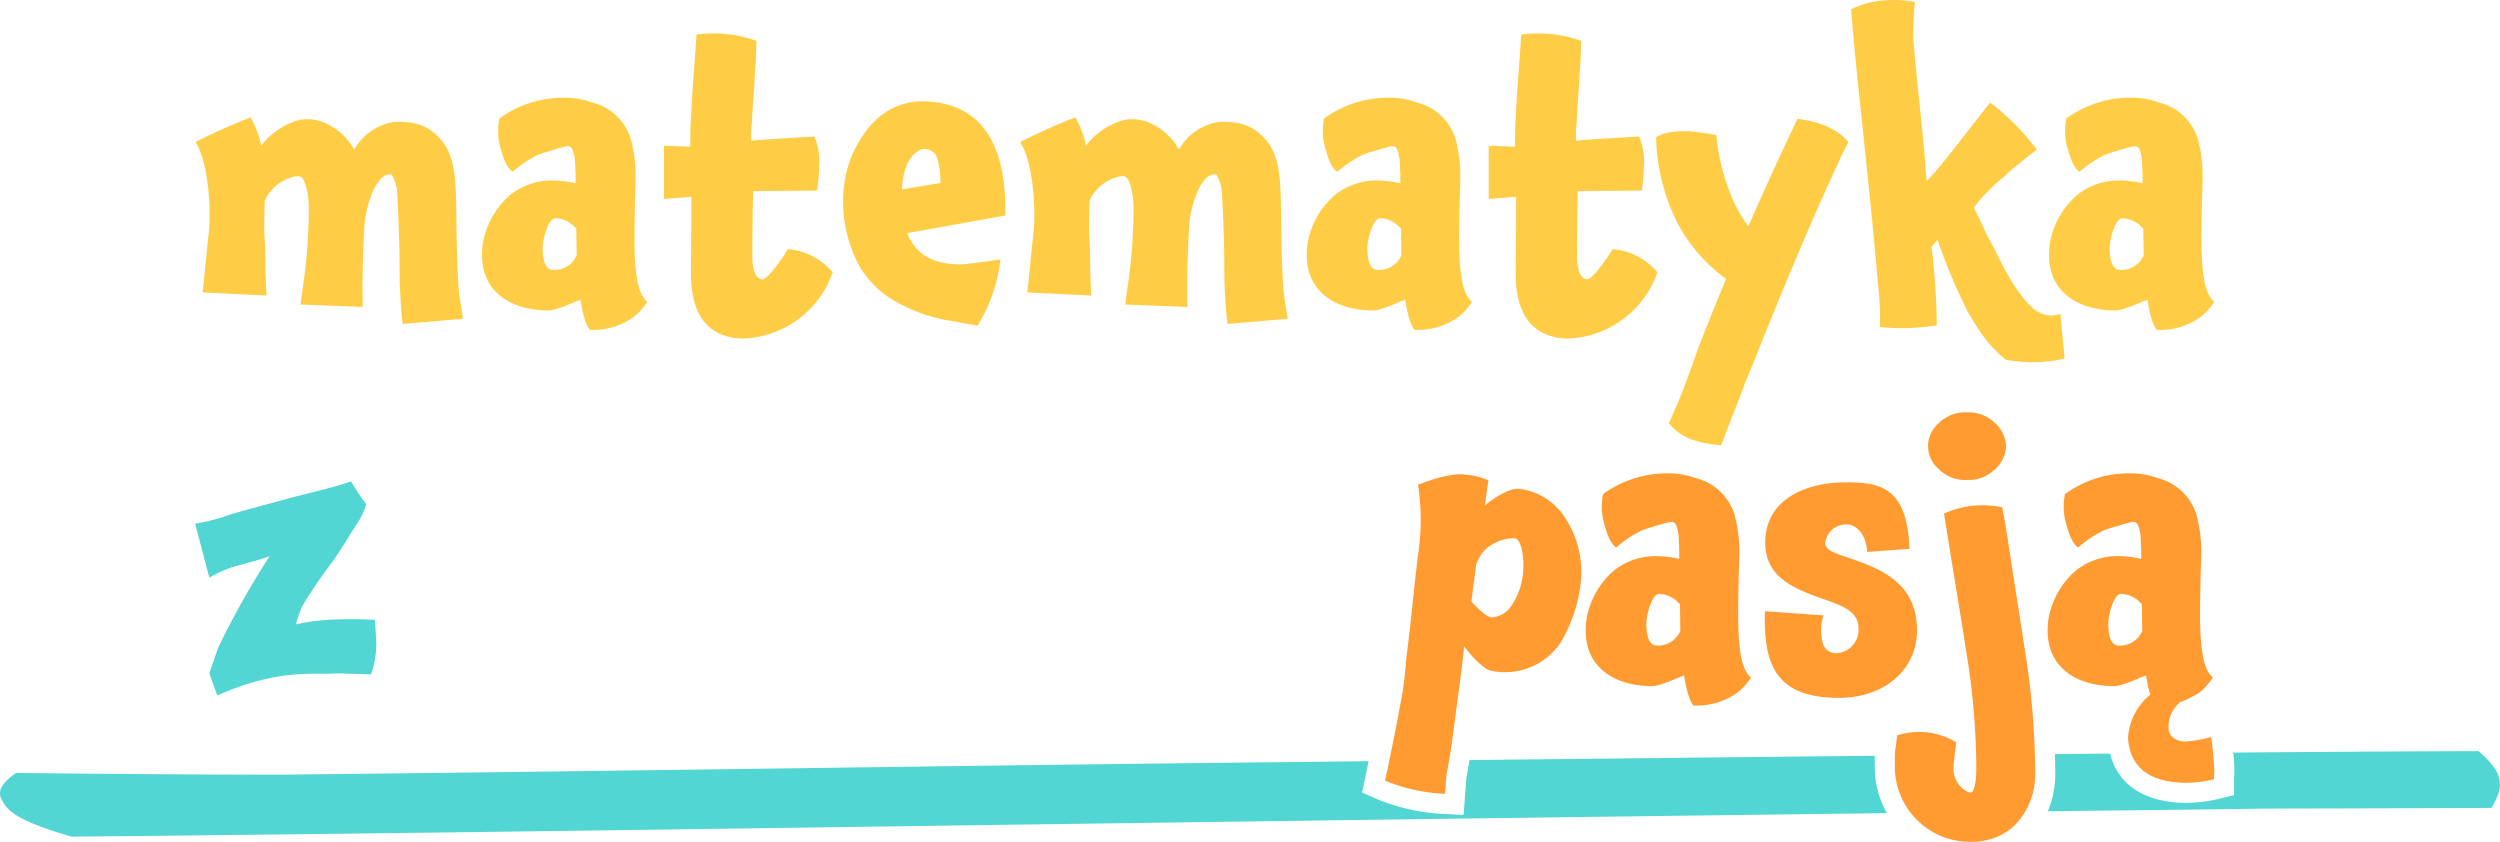 <svg id="Group_119" data-name="Group 119" xmlns="http://www.w3.org/2000/svg" xmlns:xlink="http://www.w3.org/1999/xlink" width="297.017" height="100" viewBox="0 0 297.017 100">
  <defs>
    <clipPath id="clip-path">
      <rect id="Rectangle_70" data-name="Rectangle 70" width="297.017" height="100" fill="none"/>
    </clipPath>
  </defs>
  <g id="Group_118" data-name="Group 118" clip-path="url(#clip-path)">
    <path id="Path_810" data-name="Path 810" d="M80.438,53.152l-7.164.618a60.332,60.332,0,0,1-.37-6.875c0-2.964-.206-7.946-.33-9.181a4.962,4.962,0,0,0-.617-1.688c-1.894-.371-3.17,4.076-3.252,6.422-.165,3.294-.247,6.34-.165,9.3l-7.41-.288.37-2.676a63.5,63.5,0,0,0,.618-8.851c0-1.318-.37-3.417-.988-3.665s-3.211.494-4.241,2.882c-.165,5.641.083,3.582.083,7.658,0,1.153.124,3.582.124,3.582l-7.616-.371c.083-.123.494-4.816.741-6.957.329-2.759,0-8.481-1.565-10.91A68.973,68.973,0,0,1,55.2,29.232a11.216,11.216,0,0,1,1.276,3.335,8.6,8.6,0,0,1,4.57-3.047,5.348,5.348,0,0,1,3.582.659,7.121,7.121,0,0,1,2.882,2.882,6.6,6.6,0,0,1,4.734-3.294c2.594-.123,4.323.494,5.846,2.429,1.606,2.182,1.482,5.475,1.565,8.563,0,2.758.124,6.545.247,8.522.042.947.329,2.429.536,3.87" transform="translate(-25.433 -15.28)" fill="#ffcd45"/>
    <path id="Path_811" data-name="Path 811" d="M137.94,50.417a8.29,8.29,0,0,1-5.146,1.482c-.741-.823-1.112-3.582-1.112-3.582-.906.329-2.8,1.276-3.829,1.276-4.24,0-7.863-2.058-7.863-6.587a8.339,8.339,0,0,1,.288-2.264,9.889,9.889,0,0,1,3.088-4.9,7.978,7.978,0,0,1,5.229-1.688,12.324,12.324,0,0,1,2.511.329V33.413l-.083-1.77c-.288-1.77-.618-1.647-1.441-1.441-.37.083-2.635.741-3.046.947a14.039,14.039,0,0,0-2.923,1.976c-.782-.535-1.153-1.811-1.523-3.17a7.514,7.514,0,0,1-.041-3.17,12.938,12.938,0,0,1,7.616-2.47,9.417,9.417,0,0,1,3.417.577,6.41,6.41,0,0,1,4.57,4.282,16.515,16.515,0,0,1,.576,4.981c0,.988-.082,2.264-.082,3.417-.041,1.812-.041,2.635-.041,3.582,0,4.158.411,6.546,1.523,7.41a7.072,7.072,0,0,1-1.688,1.853m-9.222-11.775c-.865,0-1.523,2.429-1.523,3.582,0,1.77.494,2.553,1.235,2.553a2.881,2.881,0,0,0,2.8-1.73l-.042-3.17-.329-.33a3.21,3.21,0,0,0-2.141-.905" transform="translate(-62.721 -12.71)" fill="#ffcd45"/>
    <path id="Path_812" data-name="Path 812" d="M175.855,27.1c0,1.482-.082,4.158-.082,7.7,0,1.359.288,2.758,1.235,2.758.7-.082,2.8-3.17,2.964-3.582a7.746,7.746,0,0,1,5.352,2.758,11.713,11.713,0,0,1-10.663,7.864,6.625,6.625,0,0,1-1.523-.165h.042c-3.129-.659-4.735-3.211-4.694-7.7,0-.782,0-2.594.041-5.393V27.756c-1.317.124-2.676.206-3.252.247V21.7c1.071,0,2.676.124,3.129.083,0-1.318,0-2.511.082-3.294.082-2.553.411-6.258.659-10a15.063,15.063,0,0,1,7.122.741l-.083,2.511-.123,1.647c-.042,1.523-.206,2.758-.33,5.434a14.2,14.2,0,0,0-.082,2.264c1.276-.124,2.882-.206,4.158-.288l3.335-.206a7.5,7.5,0,0,1,.577,3.458,25.346,25.346,0,0,1-.247,2.964l-4.076.042c-.823,0-2.553,0-3.54.041" transform="translate(-86.392 -4.376)" fill="#ffcd45"/>
    <path id="Path_813" data-name="Path 813" d="M223.91,44.589c.453,0,2.223-.247,4.652-.577a19.08,19.08,0,0,1-2.718,7.863l-2.923-.535a19.082,19.082,0,0,1-5.558-1.688h.042a11.84,11.84,0,0,1-5.558-4.775,16.243,16.243,0,0,1-1.976-7.946,14.394,14.394,0,0,1,.905-4.941c1.894-4.57,5.064-7.04,9.181-6.752h-.041c6.3.371,9.387,4.9,9.222,13.545l-11.651,2.1c1.03,2.594,3.129,3.706,6.423,3.706m-2.47-9.675a9.7,9.7,0,0,0-.37-2.841A1.563,1.563,0,0,0,219.5,30.88c-.577-.042-1.647.741-2.141,2.1a8.876,8.876,0,0,0-.494,2.717c1.482-.288,3.005-.494,4.57-.782" transform="translate(-109.703 -13.181)" fill="#ffcd45"/>
    <path id="Path_814" data-name="Path 814" d="M285.732,53.152l-7.164.618a60.328,60.328,0,0,1-.37-6.875c0-2.964-.206-7.946-.33-9.181a4.944,4.944,0,0,0-.618-1.688c-1.893-.371-3.17,4.076-3.252,6.422-.165,3.294-.247,6.34-.165,9.3l-7.41-.288.37-2.676a63.5,63.5,0,0,0,.618-8.851c0-1.318-.37-3.417-.988-3.665s-3.212.494-4.241,2.882c-.165,5.641.083,3.582.083,7.658,0,1.153.124,3.582.124,3.582l-7.617-.371c.083-.123.494-4.816.741-6.957.329-2.759,0-8.481-1.565-10.91a69.029,69.029,0,0,1,6.546-2.923,11.225,11.225,0,0,1,1.277,3.335,8.6,8.6,0,0,1,4.569-3.047,5.349,5.349,0,0,1,3.582.659,7.124,7.124,0,0,1,2.882,2.882,6.6,6.6,0,0,1,4.734-3.294c2.594-.123,4.323.494,5.846,2.429,1.606,2.182,1.482,5.475,1.564,8.563,0,2.758.124,6.545.247,8.522.042.947.329,2.429.536,3.87" transform="translate(-132.743 -15.28)" fill="#ffcd45"/>
    <path id="Path_815" data-name="Path 815" d="M343.235,50.417a8.289,8.289,0,0,1-5.146,1.482c-.741-.823-1.112-3.582-1.112-3.582-.906.329-2.8,1.276-3.829,1.276-4.24,0-7.863-2.058-7.863-6.587a8.357,8.357,0,0,1,.288-2.264,9.893,9.893,0,0,1,3.088-4.9,7.978,7.978,0,0,1,5.229-1.688,12.323,12.323,0,0,1,2.511.329V33.413l-.083-1.77c-.288-1.77-.618-1.647-1.441-1.441-.371.083-2.635.741-3.047.947a14.04,14.04,0,0,0-2.923,1.976c-.782-.535-1.153-1.811-1.524-3.17a7.522,7.522,0,0,1-.042-3.17,12.938,12.938,0,0,1,7.616-2.47,9.418,9.418,0,0,1,3.417.577,6.41,6.41,0,0,1,4.57,4.282,16.531,16.531,0,0,1,.576,4.981c0,.988-.082,2.264-.082,3.417-.042,1.812-.042,2.635-.042,3.582,0,4.158.412,6.546,1.523,7.41a7.062,7.062,0,0,1-1.688,1.853m-9.222-11.775c-.865,0-1.523,2.429-1.523,3.582,0,1.77.494,2.553,1.235,2.553a2.881,2.881,0,0,0,2.8-1.73l-.042-3.17-.329-.33a3.212,3.212,0,0,0-2.141-.905" transform="translate(-170.032 -12.71)" fill="#ffcd45"/>
    <path id="Path_816" data-name="Path 816" d="M381.15,27.1c0,1.482-.082,4.158-.082,7.7,0,1.359.288,2.758,1.235,2.758.7-.082,2.8-3.17,2.964-3.582a7.749,7.749,0,0,1,5.352,2.758,11.714,11.714,0,0,1-10.663,7.864,6.621,6.621,0,0,1-1.523-.165h.041c-3.129-.659-4.735-3.211-4.693-7.7,0-.782,0-2.594.041-5.393V27.756c-1.317.124-2.676.206-3.252.247V21.7c1.071,0,2.676.124,3.129.083,0-1.318,0-2.511.083-3.294.082-2.553.411-6.258.658-10a15.062,15.062,0,0,1,7.122.741l-.083,2.511-.123,1.647c-.041,1.523-.206,2.758-.33,5.434a14.194,14.194,0,0,0-.082,2.264c1.276-.124,2.882-.206,4.158-.288l3.335-.206a7.5,7.5,0,0,1,.577,3.458,25.359,25.359,0,0,1-.247,2.964l-4.076.042c-.824,0-2.553,0-3.541.041" transform="translate(-193.703 -4.376)" fill="#ffcd45"/>
    <path id="Path_817" data-name="Path 817" d="M434.094,34.353c-1.812,3.87-4.652,10.127-9.675,22.643-.7,1.852-.782,1.894-1.688,4.158-.576,1.647-1.811,4.611-2.758,7.205-2.964-.206-5.022-1.03-6.216-2.635.247-.494.7-1.606.864-1.976v.041c.782-1.811,1.935-4.981,2.717-7.246,1.194-3.005,1.976-4.981,3.211-7.946a19.6,19.6,0,0,1-5.681-6.463,23.774,23.774,0,0,1-2.635-10.375c1.976-1.153,4.9-.658,7.164-.247a25.062,25.062,0,0,0,2.059,7.9,19.429,19.429,0,0,0,1.729,2.964c2.058-4.735,4.24-9.428,5.846-12.8,2.676.329,4.775,1.235,6.051,2.758l-1.029,2.017Z" transform="translate(-215.481 -15.46)" fill="#ffcd45"/>
    <path id="Path_818" data-name="Path 818" d="M479.158,42.729c-2.141-1.77-2.841-2.964-4.4-5.476a69.4,69.4,0,0,1-3.706-8.769l-.7.864a86.154,86.154,0,0,1,.618,9.3,25.439,25.439,0,0,1-6.752.206,37.2,37.2,0,0,0-.247-5.188c-.288-3.5-.741-8.193-1.359-14.162-.659-6.464-1.4-12.722-1.811-18.4A10.3,10.3,0,0,1,464.913.036a12.737,12.737,0,0,1,3.458.206s-.206,2.182-.206,4.117c.412,5.229.947,9.387,1.4,14.574.042.906.124,1.77.206,2.594.782-.823,1.688-1.894,2.964-3.5l4.569-5.846a28.368,28.368,0,0,1,5.558,5.6,50.986,50.986,0,0,0-4.2,3.458,21.278,21.278,0,0,0-3.294,3.417c.412.864.988,1.935,1.523,3.211,1.44,2.511,2.058,4.364,3.828,6.834,1.812,2.594,3.253,3.129,4.941,2.594l.494,5.311a17.005,17.005,0,0,1-7,.124" transform="translate(-240.866 0)" fill="#ffcd45"/>
    <path id="Path_819" data-name="Path 819" d="M528,50.417a8.288,8.288,0,0,1-5.146,1.482c-.741-.823-1.112-3.582-1.112-3.582-.906.329-2.8,1.276-3.829,1.276-4.24,0-7.863-2.058-7.863-6.587a8.337,8.337,0,0,1,.288-2.264,9.889,9.889,0,0,1,3.088-4.9,7.978,7.978,0,0,1,5.229-1.688,12.323,12.323,0,0,1,2.511.329V33.413l-.083-1.77c-.288-1.77-.618-1.647-1.44-1.441-.371.083-2.635.741-3.047.947a14.041,14.041,0,0,0-2.923,1.976c-.782-.535-1.153-1.811-1.523-3.17a7.513,7.513,0,0,1-.041-3.17,12.935,12.935,0,0,1,7.616-2.47,9.423,9.423,0,0,1,3.418.577,6.41,6.41,0,0,1,4.57,4.282,16.532,16.532,0,0,1,.577,4.981c0,.988-.083,2.264-.083,3.417-.041,1.812-.041,2.635-.041,3.582,0,4.158.411,6.546,1.523,7.41A7.068,7.068,0,0,1,528,50.417m-9.222-11.775c-.865,0-1.523,2.429-1.523,3.582,0,1.77.494,2.553,1.235,2.553a2.881,2.881,0,0,0,2.8-1.73l-.042-3.17-.329-.33a3.211,3.211,0,0,0-2.141-.905" transform="translate(-266.611 -12.71)" fill="#ffcd45"/>
    <path id="Path_820" data-name="Path 820" d="M69.482,142.742l-3.129-.083a8.918,8.918,0,0,0-1.482,0c-2.594.083-6.875-.452-13.668,2.594l-.947-2.635,1.071-3.088a101.384,101.384,0,0,1,5.928-10.58l.165-.247c-.865.37-3.665,1.07-4.612,1.359a17.682,17.682,0,0,0-2.553,1.194l-1.688-6.422A21.113,21.113,0,0,0,52.6,123.8c2.47-.741,4.323-1.194,7.452-2.059,1.811-.493,5.352-1.276,7.04-1.935a23.539,23.539,0,0,0,1.811,2.717,8.691,8.691,0,0,1-1.4,2.759l.083-.083c-.741,1.112-1.729,2.8-2.635,4.076a58.714,58.714,0,0,0-3.623,5.311,12.082,12.082,0,0,0-.782,2.223,23.929,23.929,0,0,1,4.652-.577,46.618,46.618,0,0,1,4.735.041l.165,2.8a11.8,11.8,0,0,1-.618,3.664" transform="translate(-25.387 -62.627)" fill="#51d6d4"/>
    <path id="Path_821" data-name="Path 821" d="M222.732,189.321v-1.192c-17.466.174-34.443.359-48.144.512-.111.684-.233,1.388-.374,2.11l-.326,4.407-2.329-.119a23.536,23.536,0,0,1-7.962-1.763l-1.776-.782.4-1.9c.13-.615.258-1.224.383-1.821-9.946.112-16.687.187-18.334.2-39.5.452-71.17.988-110.988,1.4-14.736,0-31.353-.206-31.353-.206C-.891,192.059.15,193.224.364,193.624c.722,1.351,2.508,2.47,8.152,4.117,43.268-.411,90.922-1.153,140.148-1.811,29.1-.4,54.217-.723,75.518-.984a11.2,11.2,0,0,1-1.45-5.624" transform="translate(0 -98.338)" fill="#51d6d4"/>
    <path id="Path_822" data-name="Path 822" d="M560.9,186.962c-8.4.03-18.375.092-29.13.175a19.216,19.216,0,0,1,.14,2.234c0,.22-.012.426-.026.632-.007.1-.015.205-.015.315v1.877l-1.824.442a17.244,17.244,0,0,1-3.774.479c-4.961,0-8.2-2.111-9.123-5.859l-6.553.058c.018.66.03,1.308.03,1.932a11.978,11.978,0,0,1-.17,2.444h0a10.59,10.59,0,0,1-.71,2.418q6.949-.08,13.221-.148c24.455-.288-.626-.082,39.5-.247,1.255-2.223,1.881-3.87-1.567-6.752" transform="translate(-266.452 -97.728)" fill="#51d6d4"/>
    <path id="Path_823" data-name="Path 823" d="M365.569,138.167a7.984,7.984,0,0,1-8.317,3.211c-.864-.247-2.388-1.894-3.088-2.882-.124,1.688-.7,5.805-1.07,8.6-.247,1.894-.535,4.2-1.029,6.711l-.165,2.223a21.164,21.164,0,0,1-7.122-1.565c.7-3.294,1.441-6.958,1.77-8.851a41.139,41.139,0,0,0,.741-5.641c.412-2.841,1.071-9.963,1.482-12.886a27.28,27.28,0,0,0-.082-7.781c2.47-.946,4.323-1.4,5.681-1.194a8.547,8.547,0,0,1,2.676.659l-.411,3.005c.864-.782,2.964-2.141,4.076-1.976a7.438,7.438,0,0,1,5.187,3.046,11.777,11.777,0,0,1,2.1,8.357,17.834,17.834,0,0,1-2.429,6.958m-4.364-9.84c-.206-2.553-.905-2.635-.947-2.635a4.546,4.546,0,0,0-2.635.659,3.8,3.8,0,0,0-1.729,1.771c0-.042-.165.412-.288.617l-.576,4.447c1.153,1.276,2.017,1.893,2.47,1.893a3.088,3.088,0,0,0,2.264-1.358,8.112,8.112,0,0,0,1.4-3.911,9.928,9.928,0,0,0,.041-1.482" transform="translate(-180.221 -61.716)" fill="#ff9b30"/>
    <path id="Path_824" data-name="Path 824" d="M412.672,143.928a8.289,8.289,0,0,1-5.146,1.481c-.741-.823-1.112-3.581-1.112-3.581-.906.329-2.8,1.276-3.829,1.276-4.24,0-7.863-2.058-7.863-6.587a8.342,8.342,0,0,1,.288-2.265,9.89,9.89,0,0,1,3.088-4.9,7.979,7.979,0,0,1,5.229-1.688,12.291,12.291,0,0,1,2.511.329v-1.071l-.083-1.77c-.288-1.77-.618-1.647-1.441-1.441-.37.083-2.635.741-3.046.947a14.039,14.039,0,0,0-2.923,1.976c-.782-.536-1.153-1.811-1.523-3.17a7.518,7.518,0,0,1-.041-3.17,12.937,12.937,0,0,1,7.617-2.47,9.418,9.418,0,0,1,3.417.576,6.411,6.411,0,0,1,4.57,4.282,16.519,16.519,0,0,1,.576,4.982c0,.988-.082,2.264-.082,3.417-.041,1.812-.041,2.635-.041,3.582,0,4.158.411,6.546,1.523,7.41a7.071,7.071,0,0,1-1.688,1.853m-9.222-11.775c-.865,0-1.523,2.429-1.523,3.582,0,1.77.494,2.553,1.235,2.553a2.881,2.881,0,0,0,2.8-1.73l-.041-3.17-.329-.33a3.21,3.21,0,0,0-2.141-.905" transform="translate(-206.328 -61.59)" fill="#ff9b30"/>
    <path id="Path_825" data-name="Path 825" d="M449.142,129c3.623,1.235,8.234,2.841,8.234,8.646,0,4.735-3.911,8.028-9.3,8.028-7.7,0-8.933-4.241-8.769-10.293l6.958.494a5.775,5.775,0,0,0-.082,3.294,1.6,1.6,0,0,0,1.688,1.194,2.781,2.781,0,0,0,2.553-2.964c0-2.017-1.976-2.676-3.911-3.376-3.54-1.235-7.122-2.552-7.163-6.669-.083-5.476,5.187-7.287,9.469-7.287,3.952,0,7.41.371,7.658,7.9l-5.022.37c-.124-2.182-1.359-3.211-2.265-3.252a2.467,2.467,0,0,0-2.717,2.264c.123.823,1.07,1.112,2.676,1.647" transform="translate(-229.623 -62.762)" fill="#ff9b30"/>
    <path id="Path_826" data-name="Path 826" d="M488.214,147.149v-.041a8.307,8.307,0,0,1-2.676,4.94,7.428,7.428,0,0,1-4.858,1.606,8.788,8.788,0,0,1-6.176-2.388,8.975,8.975,0,0,1-2.841-6.629V143.32c.041-.535.247-1.893.288-2.305a8.551,8.551,0,0,1,7,.823l-.247,2.182a2.745,2.745,0,0,0-.041.659,2.889,2.889,0,0,0,.659,2.223h-.041c.576.618,1.029.906,1.4.906.288,0,.452-.536.618-1.606a14.3,14.3,0,0,0,.041-1.565v-.493a86.894,86.894,0,0,0-1.071-12.351c-.823-5.27-1.935-11.9-2.758-17.126a11.175,11.175,0,0,1,6.916-.741l.412,2.265,2.305,14.862a93.677,93.677,0,0,1,1.194,14.121,9.967,9.967,0,0,1-.124,1.976m-4.734-37.67a4.353,4.353,0,0,1-3.212,1.194,4.42,4.42,0,0,1-3.294-1.194l.083.042a3.561,3.561,0,0,1,0-5.723l-.083.041a4.42,4.42,0,0,1,3.294-1.194,4.465,4.465,0,0,1,3.17,1.153,3.918,3.918,0,0,1,1.441,2.882,3.851,3.851,0,0,1-1.4,2.8" transform="translate(-246.547 -53.654)" fill="#ff9b30"/>
    <path id="Path_827" data-name="Path 827" d="M529.507,153.232c0,.329-.041.618-.041.946a14.85,14.85,0,0,1-3.211.412c-3.294,0-6.752-1.029-7-5.352a7.173,7.173,0,0,1,2.635-5.105,16.607,16.607,0,0,1-.494-2.305c-.906.329-2.8,1.276-3.829,1.276-4.24,0-7.863-2.058-7.863-6.587a8.34,8.34,0,0,1,.288-2.265,9.893,9.893,0,0,1,3.088-4.9,7.98,7.98,0,0,1,5.229-1.688,12.291,12.291,0,0,1,2.511.329v-1.071l-.083-1.77c-.288-1.77-.618-1.647-1.44-1.441-.371.083-2.635.741-3.047.947a14.04,14.04,0,0,0-2.923,1.976c-.782-.536-1.153-1.811-1.523-3.17a7.516,7.516,0,0,1-.041-3.17,12.937,12.937,0,0,1,7.616-2.47,9.422,9.422,0,0,1,3.417.576,6.411,6.411,0,0,1,4.57,4.282,16.516,16.516,0,0,1,.577,4.982c0,.988-.083,2.264-.083,3.417-.041,1.812-.041,2.635-.041,3.582,0,4.158.411,6.546,1.523,7.41a7.07,7.07,0,0,1-1.688,1.853,13.25,13.25,0,0,1-2.182,1.07,3.73,3.73,0,0,0-1.4,3.129c0,1.153,1.235,1.564,1.976,1.564a14.916,14.916,0,0,0,3.088-.535,40.472,40.472,0,0,1,.37,4.076m-11.074-21.079c-.865,0-1.523,2.429-1.523,3.582,0,1.77.494,2.553,1.235,2.553a2.881,2.881,0,0,0,2.8-1.73l-.041-3.17-.33-.33a3.21,3.21,0,0,0-2.141-.905" transform="translate(-266.431 -61.59)" fill="#ff9b30"/>
  </g>
</svg>
